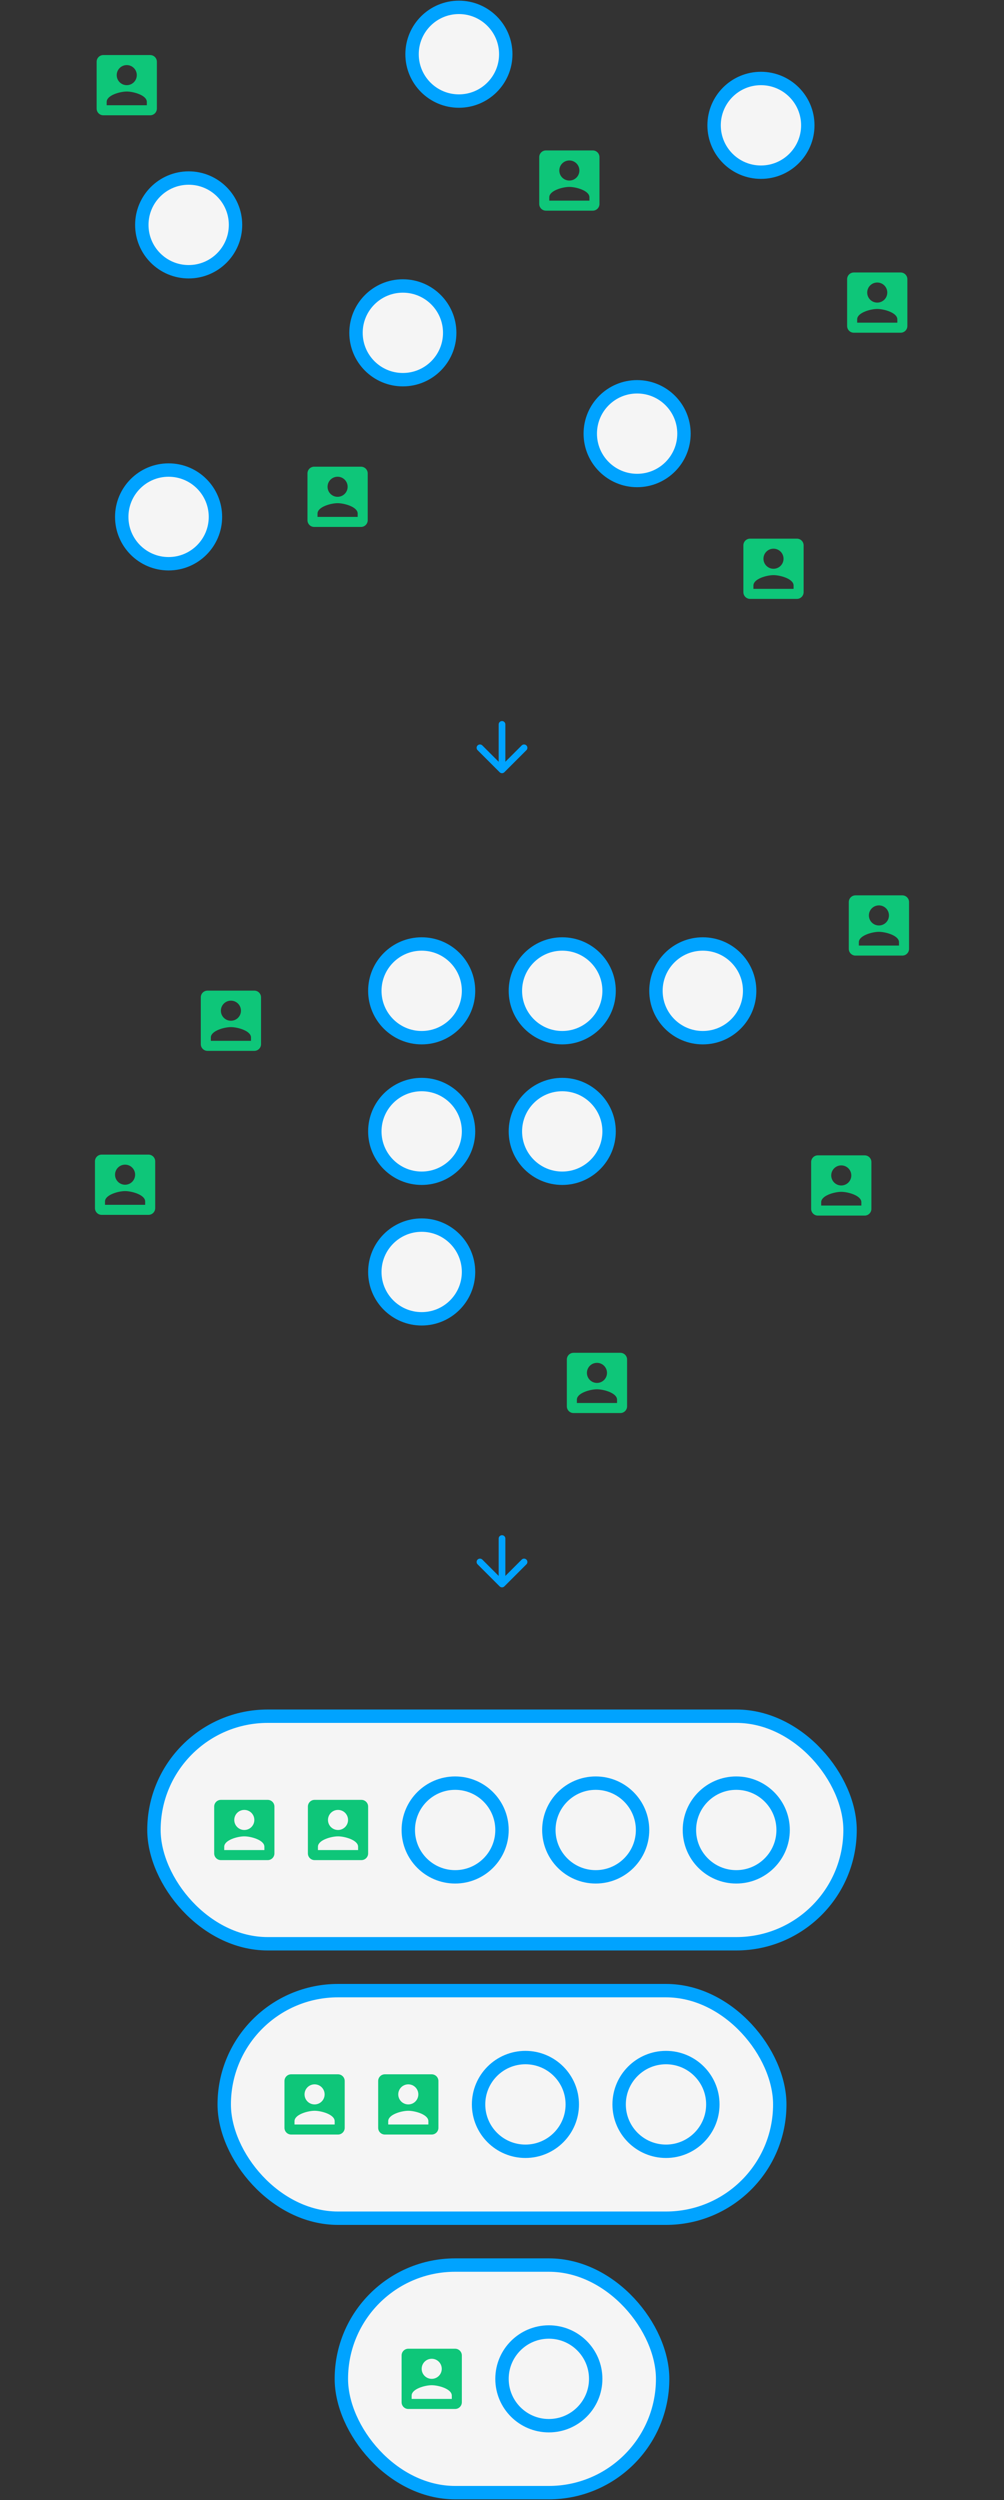 <svg width="300" height="747" viewBox="0 0 300 747" fill="none" xmlns="http://www.w3.org/2000/svg">
<rect x="0" y="0" width="300" height="747" fill="#333333" stroke="none"/>
<circle cx="56.375" cy="67.199" r="14" fill="#F5F5F5" stroke="#00A3FF" stroke-width="4"/>
<circle cx="120.375" cy="99.449" r="14" fill="#F5F5F5" stroke="#00A3FF" stroke-width="4"/>
<path fill-rule="evenodd" clip-rule="evenodd" d="M253.125 83.418V97.418C253.125 98.518 254.015 99.418 255.125 99.418H269.125C270.225 99.418 271.125 98.518 271.125 97.418V83.418C271.125 82.318 270.225 81.418 269.125 81.418H255.125C254.015 81.418 253.125 82.318 253.125 83.418ZM265.125 87.418C265.125 89.078 263.785 90.418 262.125 90.418C260.465 90.418 259.125 89.078 259.125 87.418C259.125 85.758 260.465 84.418 262.125 84.418C263.785 84.418 265.125 85.758 265.125 87.418ZM262.125 92.318C260.125 92.318 256.125 93.418 256.125 95.418V96.418H268.125V95.418C268.125 93.418 264.125 92.318 262.125 92.318Z" fill="#0EC679"/>
<path fill-rule="evenodd" clip-rule="evenodd" d="M91.875 141.449V155.449C91.875 156.549 92.765 157.449 93.875 157.449H107.875C108.975 157.449 109.875 156.549 109.875 155.449V141.449C109.875 140.349 108.975 139.449 107.875 139.449H93.875C92.765 139.449 91.875 140.349 91.875 141.449ZM103.875 145.449C103.875 147.109 102.535 148.449 100.875 148.449C99.215 148.449 97.875 147.109 97.875 145.449C97.875 143.789 99.215 142.449 100.875 142.449C102.535 142.449 103.875 143.789 103.875 145.449ZM100.875 150.35C98.875 150.35 94.875 151.45 94.875 153.45V154.45H106.875V153.45C106.875 151.45 102.875 150.35 100.875 150.35Z" fill="#0EC679"/>
<path fill-rule="evenodd" clip-rule="evenodd" d="M28.875 18.449V32.449C28.875 33.549 29.765 34.449 30.875 34.449H44.875C45.975 34.449 46.875 33.549 46.875 32.449V18.449C46.875 17.349 45.975 16.449 44.875 16.449H30.875C29.765 16.449 28.875 17.349 28.875 18.449ZM40.875 22.449C40.875 24.109 39.535 25.449 37.875 25.449C36.215 25.449 34.875 24.109 34.875 22.449C34.875 20.789 36.215 19.449 37.875 19.449C39.535 19.449 40.875 20.789 40.875 22.449ZM37.875 27.35C35.875 27.35 31.875 28.45 31.875 30.45V31.45H43.875V30.45C43.875 28.45 39.875 27.35 37.875 27.35Z" fill="#0EC679"/>
<path fill-rule="evenodd" clip-rule="evenodd" d="M161.125 46.949V60.949C161.125 62.049 162.015 62.949 163.125 62.949H177.125C178.225 62.949 179.125 62.049 179.125 60.949V46.949C179.125 45.849 178.225 44.949 177.125 44.949H163.125C162.015 44.949 161.125 45.849 161.125 46.949ZM173.125 50.949C173.125 52.609 171.785 53.949 170.125 53.949C168.465 53.949 167.125 52.609 167.125 50.949C167.125 49.289 168.465 47.949 170.125 47.949C171.785 47.949 173.125 49.289 173.125 50.949ZM170.125 55.85C168.125 55.85 164.125 56.95 164.125 58.95V59.95H176.125V58.95C176.125 56.95 172.125 55.85 170.125 55.85Z" fill="#0EC679"/>
<path fill-rule="evenodd" clip-rule="evenodd" d="M222.125 162.949V176.949C222.125 178.049 223.015 178.949 224.125 178.949H238.125C239.225 178.949 240.125 178.049 240.125 176.949V162.949C240.125 161.849 239.225 160.949 238.125 160.949H224.125C223.015 160.949 222.125 161.849 222.125 162.949ZM234.125 166.949C234.125 168.609 232.785 169.949 231.125 169.949C229.465 169.949 228.125 168.609 228.125 166.949C228.125 165.289 229.465 163.949 231.125 163.949C232.785 163.949 234.125 165.289 234.125 166.949ZM231.125 171.85C229.125 171.85 225.125 172.95 225.125 174.95V175.95H237.125V174.95C237.125 172.95 233.125 171.85 231.125 171.85Z" fill="#0EC679"/>
<circle cx="50.375" cy="154.449" r="14" fill="#F5F5F5" stroke="#00A3FF" stroke-width="4"/>
<circle cx="190.375" cy="129.574" r="14" fill="#F5F5F5" stroke="#00A3FF" stroke-width="4"/>
<circle cx="137.125" cy="16.199" r="14" fill="#F5F5F5" stroke="#00A3FF" stroke-width="4"/>
<circle cx="227.375" cy="37.449" r="14" fill="#F5F5F5" stroke="#00A3FF" stroke-width="4"/>
<path d="M149.005 216.449V227.619L144.125 222.739C143.735 222.349 143.095 222.349 142.705 222.739C142.315 223.129 142.315 223.759 142.705 224.149L149.295 230.739C149.685 231.129 150.315 231.129 150.705 230.739L157.295 224.149C157.685 223.759 157.685 223.129 157.295 222.739C157.108 222.552 156.855 222.447 156.59 222.447C156.325 222.447 156.072 222.552 155.885 222.739L151.005 227.619V216.449C151.005 215.899 150.555 215.449 150.005 215.449C149.455 215.449 149.005 215.899 149.005 216.449Z" fill="#00A3FF"/>
<circle cx="126" cy="296.062" r="14" fill="#F5F5F5" stroke="#00A3FF" stroke-width="4"/>
<circle cx="168" cy="296.062" r="14" fill="#F5F5F5" stroke="#00A3FF" stroke-width="4"/>
<circle cx="210" cy="296.062" r="14" fill="#F5F5F5" stroke="#00A3FF" stroke-width="4"/>
<circle cx="126" cy="338.062" r="14" fill="#F5F5F5" stroke="#00A3FF" stroke-width="4"/>
<circle cx="168" cy="338.062" r="14" fill="#F5F5F5" stroke="#00A3FF" stroke-width="4"/>
<circle cx="126" cy="380.062" r="14" fill="#F5F5F5" stroke="#00A3FF" stroke-width="4"/>
<path fill-rule="evenodd" clip-rule="evenodd" d="M60 298V312C60 313.1 60.89 314 62 314H76C77.1 314 78 313.1 78 312V298C78 296.9 77.1 296 76 296H62C60.89 296 60 296.9 60 298ZM72 302C72 303.66 70.66 305 69 305C67.34 305 66 303.66 66 302C66 300.34 67.34 299 69 299C70.66 299 72 300.34 72 302ZM69 306.9C67 306.9 63 308 63 310V311H75V310C75 308 71 306.9 69 306.9Z" fill="#0EC679"/>
<path fill-rule="evenodd" clip-rule="evenodd" d="M28.375 347V361C28.375 362.1 29.265 363 30.375 363H44.375C45.475 363 46.375 362.1 46.375 361V347C46.375 345.9 45.475 345 44.375 345H30.375C29.265 345 28.375 345.9 28.375 347ZM40.375 351C40.375 352.66 39.035 354 37.375 354C35.715 354 34.375 352.66 34.375 351C34.375 349.34 35.715 348 37.375 348C39.035 348 40.375 349.34 40.375 351ZM37.375 355.9C35.375 355.9 31.375 357 31.375 359V360H43.375V359C43.375 357 39.375 355.9 37.375 355.9Z" fill="#0EC679"/>
<path fill-rule="evenodd" clip-rule="evenodd" d="M242.375 347.219V361.219C242.375 362.319 243.265 363.219 244.375 363.219H258.375C259.475 363.219 260.375 362.319 260.375 361.219V347.219C260.375 346.119 259.475 345.219 258.375 345.219H244.375C243.265 345.219 242.375 346.119 242.375 347.219ZM254.375 351.219C254.375 352.879 253.035 354.219 251.375 354.219C249.715 354.219 248.375 352.879 248.375 351.219C248.375 349.559 249.715 348.219 251.375 348.219C253.035 348.219 254.375 349.559 254.375 351.219ZM251.375 356.119C249.375 356.119 245.375 357.219 245.375 359.219V360.219H257.375V359.219C257.375 357.219 253.375 356.119 251.375 356.119Z" fill="#0EC679"/>
<path fill-rule="evenodd" clip-rule="evenodd" d="M169.375 406.219V420.219C169.375 421.319 170.265 422.219 171.375 422.219H185.375C186.475 422.219 187.375 421.319 187.375 420.219V406.219C187.375 405.119 186.475 404.219 185.375 404.219H171.375C170.265 404.219 169.375 405.119 169.375 406.219ZM181.375 410.219C181.375 411.879 180.035 413.219 178.375 413.219C176.715 413.219 175.375 411.879 175.375 410.219C175.375 408.559 176.715 407.219 178.375 407.219C180.035 407.219 181.375 408.559 181.375 410.219ZM178.375 415.119C176.375 415.119 172.375 416.219 172.375 418.219V419.219H184.375V418.219C184.375 416.219 180.375 415.119 178.375 415.119Z" fill="#0EC679"/>
<path fill-rule="evenodd" clip-rule="evenodd" d="M253.625 269.531V283.531C253.625 284.631 254.515 285.531 255.625 285.531H269.625C270.725 285.531 271.625 284.631 271.625 283.531V269.531C271.625 268.431 270.725 267.531 269.625 267.531H255.625C254.515 267.531 253.625 268.431 253.625 269.531ZM265.625 273.531C265.625 275.191 264.285 276.531 262.625 276.531C260.965 276.531 259.625 275.191 259.625 273.531C259.625 271.871 260.965 270.531 262.625 270.531C264.285 270.531 265.625 271.871 265.625 273.531ZM262.625 278.432C260.625 278.432 256.625 279.532 256.625 281.532V282.532H268.625V281.532C268.625 279.532 264.625 278.432 262.625 278.432Z" fill="#0EC679"/>
<path d="M149.005 459.719V470.889L144.125 466.009C143.735 465.619 143.095 465.619 142.705 466.009C142.315 466.399 142.315 467.029 142.705 467.419L149.295 474.009C149.685 474.399 150.315 474.399 150.705 474.009L157.295 467.419C157.685 467.029 157.685 466.399 157.295 466.009C157.108 465.821 156.855 465.716 156.59 465.716C156.325 465.716 156.072 465.821 155.885 466.009L151.005 470.889V459.719C151.005 459.169 150.555 458.719 150.005 458.719C149.455 458.719 149.005 459.169 149.005 459.719Z" fill="#00A3FF"/>
<rect x="46" y="512.801" width="208" height="68" rx="34" fill="#F5F5F5"/>
<path fill-rule="evenodd" clip-rule="evenodd" d="M64 539.801V553.801C64 554.901 64.89 555.801 66 555.801H80C81.1 555.801 82 554.901 82 553.801V539.801C82 538.701 81.1 537.801 80 537.801H66C64.89 537.801 64 538.701 64 539.801ZM76 543.801C76 545.461 74.66 546.801 73 546.801C71.34 546.801 70 545.461 70 543.801C70 542.141 71.34 540.801 73 540.801C74.66 540.801 76 542.141 76 543.801ZM73 548.701C71 548.701 67 549.801 67 551.801V552.801H79V551.801C79 549.801 75 548.701 73 548.701Z" fill="#0EC679"/>
<path fill-rule="evenodd" clip-rule="evenodd" d="M92 539.801V553.801C92 554.901 92.89 555.801 94 555.801H108C109.1 555.801 110 554.901 110 553.801V539.801C110 538.701 109.1 537.801 108 537.801H94C92.89 537.801 92 538.701 92 539.801ZM104 543.801C104 545.461 102.66 546.801 101 546.801C99.34 546.801 98 545.461 98 543.801C98 542.141 99.34 540.801 101 540.801C102.66 540.801 104 542.141 104 543.801ZM101 548.701C99 548.701 95 549.801 95 551.801V552.801H107V551.801C107 549.801 103 548.701 101 548.701Z" fill="#0EC679"/>
<circle cx="136" cy="546.801" r="14" fill="#F5F5F5" stroke="#00A3FF" stroke-width="4"/>
<circle cx="178" cy="546.801" r="14" fill="#F5F5F5" stroke="#00A3FF" stroke-width="4"/>
<circle cx="220" cy="546.801" r="14" fill="#F5F5F5" stroke="#00A3FF" stroke-width="4"/>
<rect x="46" y="512.801" width="208" height="68" rx="34" stroke="#00A3FF" stroke-width="4"/>
<rect x="67" y="594.801" width="166" height="68" rx="34" fill="#F5F5F5"/>
<path fill-rule="evenodd" clip-rule="evenodd" d="M85 621.801V635.801C85 636.901 85.89 637.801 87 637.801H101C102.1 637.801 103 636.901 103 635.801V621.801C103 620.701 102.1 619.801 101 619.801H87C85.89 619.801 85 620.701 85 621.801ZM97 625.801C97 627.461 95.66 628.801 94 628.801C92.34 628.801 91 627.461 91 625.801C91 624.141 92.34 622.801 94 622.801C95.66 622.801 97 624.141 97 625.801ZM94 630.701C92 630.701 88 631.801 88 633.801V634.801H100V633.801C100 631.801 96 630.701 94 630.701Z" fill="#0EC679"/>
<path fill-rule="evenodd" clip-rule="evenodd" d="M113 621.801V635.801C113 636.901 113.89 637.801 115 637.801H129C130.1 637.801 131 636.901 131 635.801V621.801C131 620.701 130.1 619.801 129 619.801H115C113.89 619.801 113 620.701 113 621.801ZM125 625.801C125 627.461 123.66 628.801 122 628.801C120.34 628.801 119 627.461 119 625.801C119 624.141 120.34 622.801 122 622.801C123.66 622.801 125 624.141 125 625.801ZM122 630.701C120 630.701 116 631.801 116 633.801V634.801H128V633.801C128 631.801 124 630.701 122 630.701Z" fill="#0EC679"/>
<circle cx="157" cy="628.801" r="14" fill="#F5F5F5" stroke="#00A3FF" stroke-width="4"/>
<circle cx="199" cy="628.801" r="14" fill="#F5F5F5" stroke="#00A3FF" stroke-width="4"/>
<rect x="67" y="594.801" width="166" height="68" rx="34" stroke="#00A3FF" stroke-width="4"/>
<rect x="102" y="676.801" width="96" height="68" rx="34" fill="#F5F5F5"/>
<path fill-rule="evenodd" clip-rule="evenodd" d="M120 703.801V717.801C120 718.901 120.89 719.801 122 719.801H136C137.1 719.801 138 718.901 138 717.801V703.801C138 702.701 137.1 701.801 136 701.801H122C120.89 701.801 120 702.701 120 703.801ZM132 707.801C132 709.461 130.66 710.801 129 710.801C127.34 710.801 126 709.461 126 707.801C126 706.141 127.34 704.801 129 704.801C130.66 704.801 132 706.141 132 707.801ZM129 712.701C127 712.701 123 713.801 123 715.801V716.801H135V715.801C135 713.801 131 712.701 129 712.701Z" fill="#0EC679"/>
<circle cx="164" cy="710.801" r="14" fill="#F5F5F5" stroke="#00A3FF" stroke-width="4"/>
<rect x="102" y="676.801" width="96" height="68" rx="34" stroke="#00A3FF" stroke-width="4"/>
</svg>
